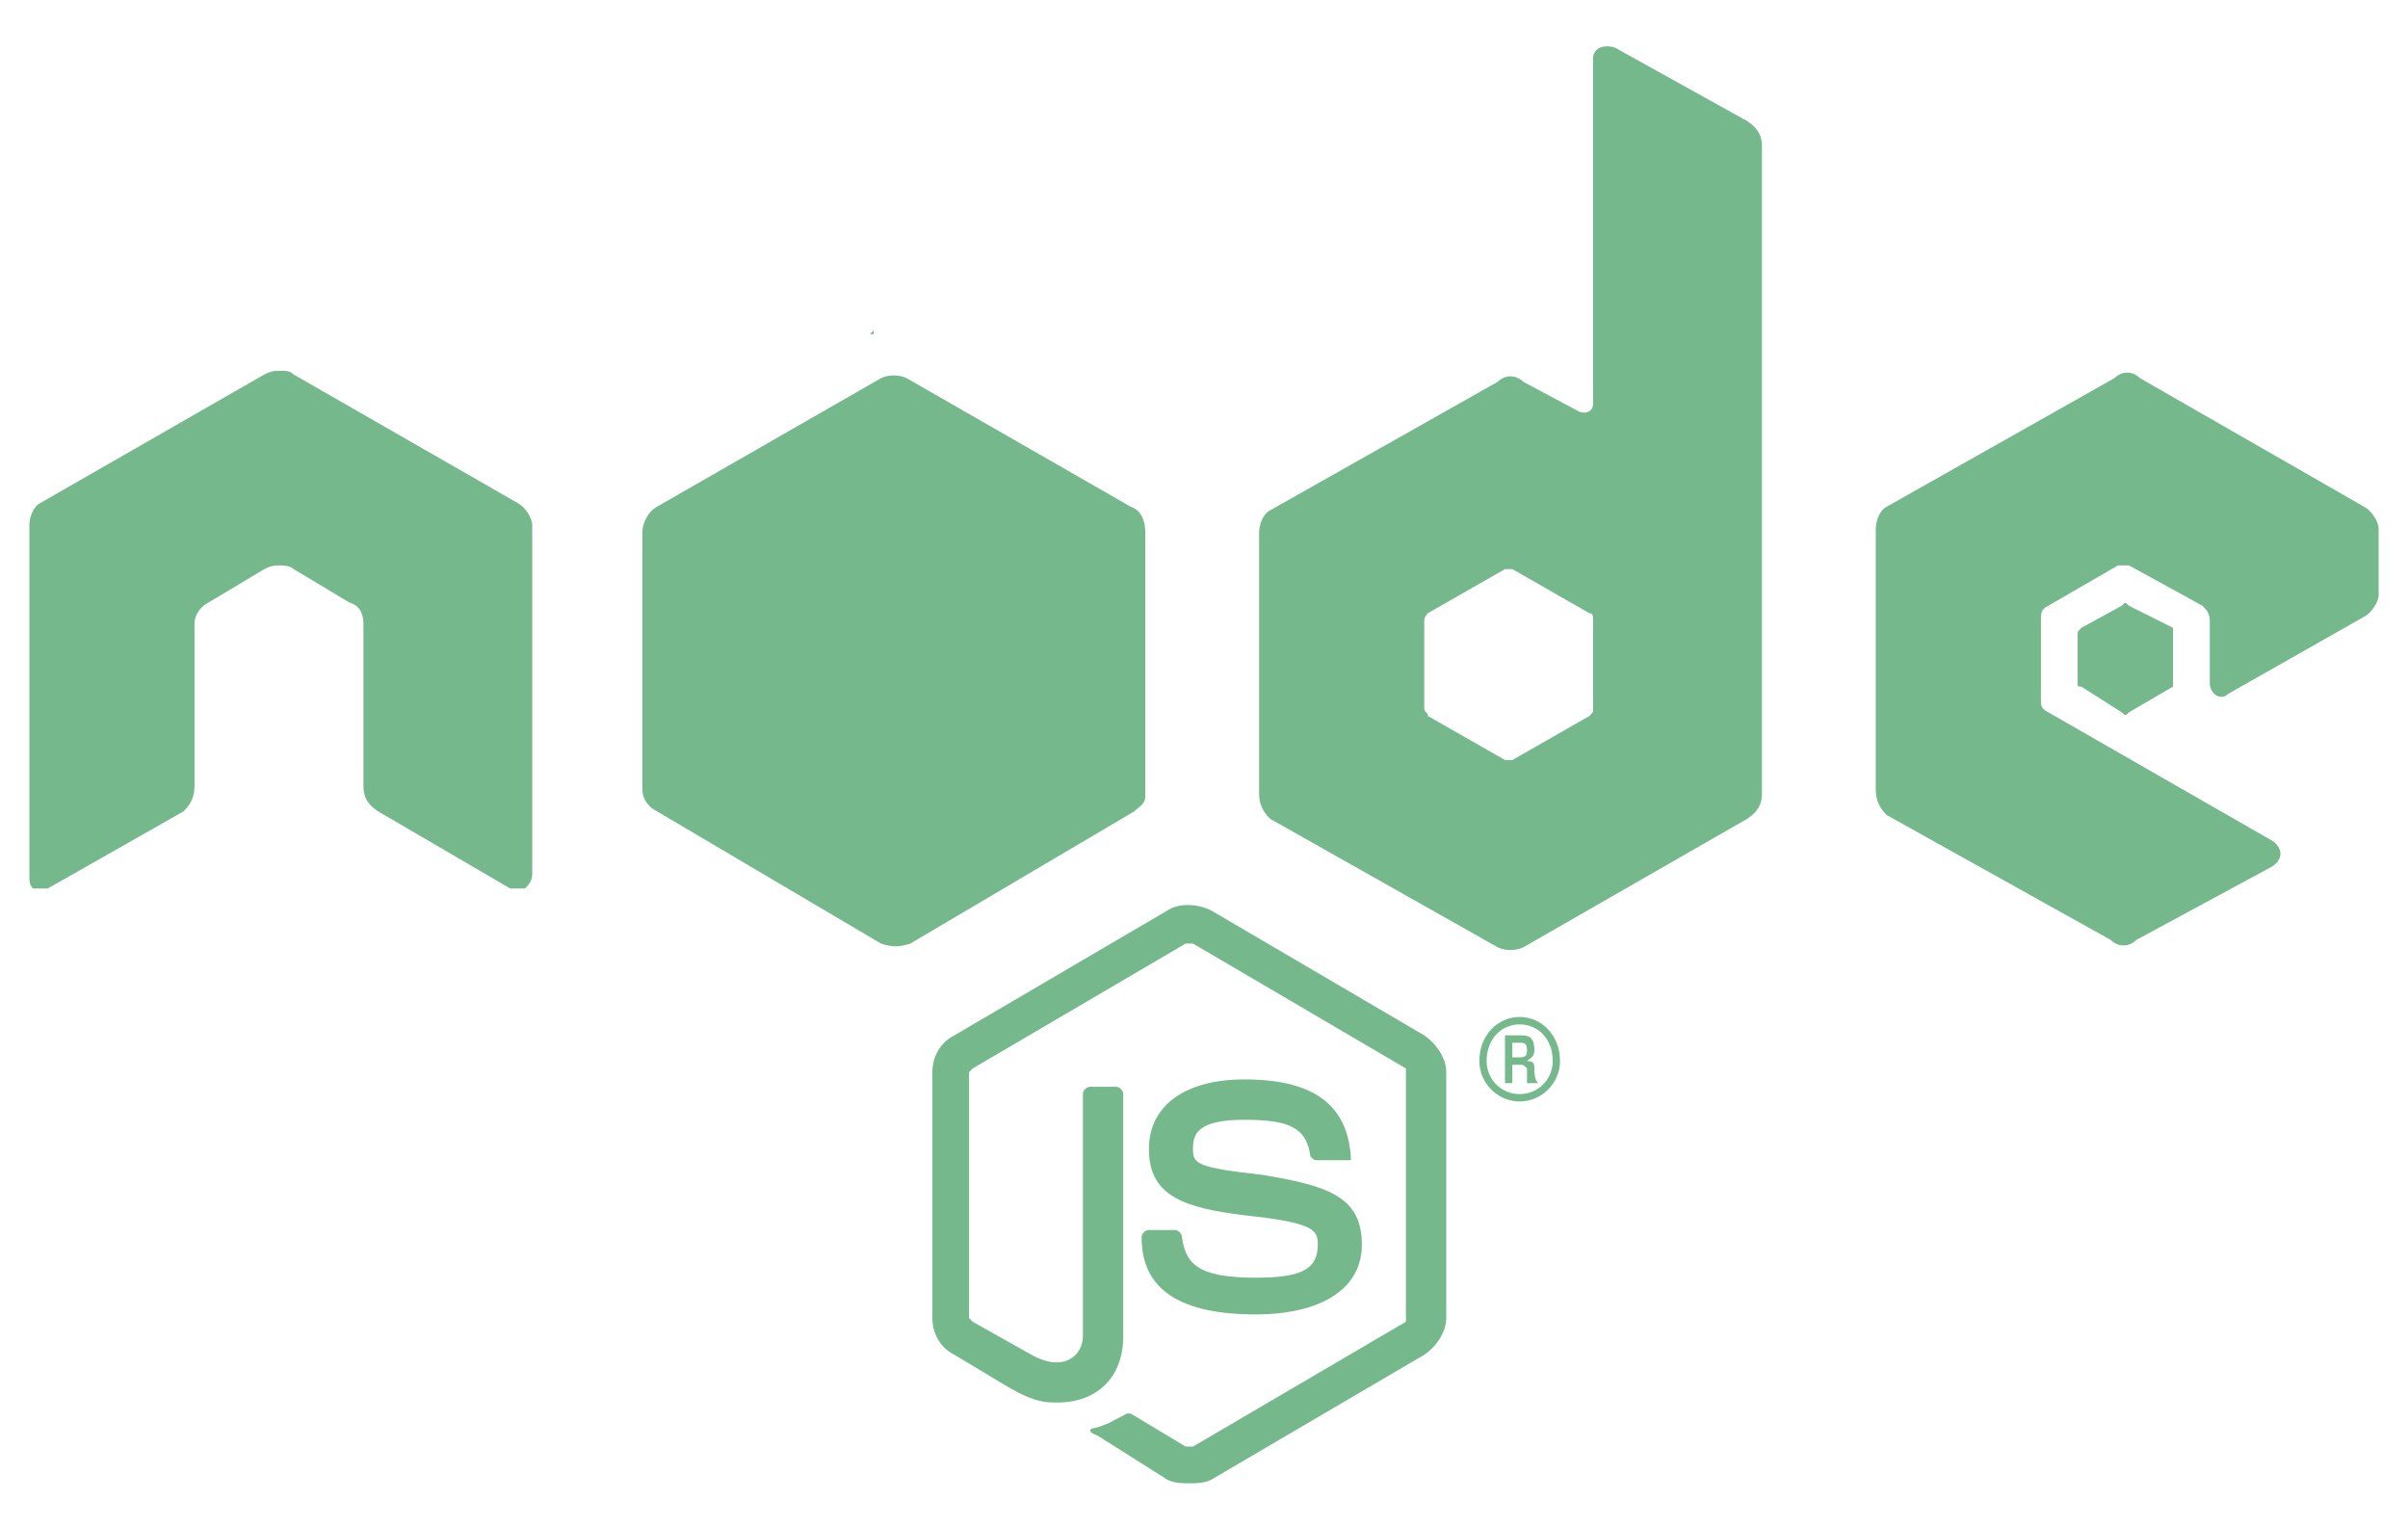 <svg width="41" height="26" viewBox="0 0 41 26" fill="none" xmlns="http://www.w3.org/2000/svg">
<path d="M20.25 25.25C20.125 25.25 20 25.25 19.875 25.188L18.688 24.438C18.5 24.375 18.562 24.312 18.625 24.312C18.875 24.25 18.938 24.188 19.188 24.062H19.25L20.188 24.625C20.188 24.625 20.25 24.625 20.312 24.625L23.938 22.5C23.938 22.5 23.938 22.5 23.938 22.438V18.25C23.938 18.188 23.938 18.188 23.938 18.188L20.312 16.062C20.25 16.062 20.25 16.062 20.188 16.062L16.562 18.188L16.5 18.25V22.438L16.562 22.5L17.562 23.062C18.125 23.375 18.438 23.062 18.438 22.75V18.625C18.438 18.562 18.5 18.5 18.562 18.5H19C19.062 18.5 19.125 18.562 19.125 18.625V22.75C19.125 23.438 18.688 23.875 18 23.875C17.812 23.875 17.625 23.875 17.188 23.625L16.25 23.062C16 22.938 15.875 22.688 15.875 22.438V18.25C15.875 18 16 17.75 16.25 17.625L19.875 15.5C20.062 15.375 20.375 15.375 20.625 15.5L24.25 17.625C24.438 17.75 24.625 18 24.625 18.25V22.438C24.625 22.688 24.438 22.938 24.25 23.062L20.625 25.188C20.5 25.25 20.375 25.25 20.25 25.25ZM23.188 21.188C23.188 21.938 22.5 22.375 21.375 22.375C19.75 22.375 19.438 21.688 19.438 21.062C19.438 21 19.5 20.938 19.562 20.938H20C20.062 20.938 20.125 21 20.125 21.062C20.188 21.5 20.375 21.75 21.375 21.75C22.125 21.75 22.438 21.625 22.438 21.188C22.438 20.938 22.375 20.812 21.188 20.688C20.188 20.562 19.562 20.375 19.562 19.562C19.562 18.812 20.188 18.375 21.188 18.375C22.375 18.375 22.938 18.812 23 19.688V19.75C22.938 19.75 22.938 19.75 22.938 19.75H22.438C22.375 19.75 22.375 19.75 22.312 19.688C22.25 19.188 21.938 19.062 21.188 19.062C20.375 19.062 20.312 19.312 20.312 19.562C20.312 19.812 20.375 19.875 21.5 20C22.625 20.188 23.188 20.375 23.188 21.188ZM26.562 18.062C26.562 18.438 26.25 18.75 25.875 18.75C25.5 18.75 25.188 18.438 25.188 18.062C25.188 17.625 25.5 17.312 25.875 17.312C26.25 17.312 26.562 17.625 26.562 18.062ZM26.438 18.062C26.438 17.688 26.188 17.438 25.875 17.438C25.562 17.438 25.312 17.688 25.312 18.062C25.312 18.375 25.562 18.625 25.875 18.625C26.188 18.625 26.438 18.375 26.438 18.062ZM26.188 18.438H26C26 18.375 26 18.188 26 18.188C25.938 18.125 25.938 18.125 25.875 18.125H25.75V18.438H25.625V17.625H25.875C26 17.625 26.125 17.625 26.125 17.875C26.125 18 26.062 18 26 18.062C26.125 18.062 26.125 18.125 26.125 18.188C26.125 18.25 26.125 18.375 26.188 18.438ZM26 17.875C26 17.75 25.938 17.75 25.875 17.75H25.75V18H25.875C26 18 26 17.938 26 17.875ZM9.062 8.938V14.875C9.062 15 9 15.062 8.938 15.125C8.875 15.125 8.75 15.125 8.688 15.125L6.438 13.812C6.25 13.688 6.188 13.562 6.188 13.375V10.625C6.188 10.438 6.125 10.312 5.938 10.25L5 9.688C4.938 9.625 4.812 9.625 4.75 9.625C4.688 9.625 4.625 9.625 4.5 9.688L3.562 10.25C3.438 10.312 3.312 10.438 3.312 10.625V13.375C3.312 13.562 3.25 13.688 3.125 13.812L0.812 15.125C0.75 15.125 0.688 15.125 0.562 15.125C0.5 15.062 0.5 15 0.5 14.875V8.938C0.5 8.812 0.562 8.625 0.688 8.562L4.5 6.375C4.625 6.312 4.688 6.312 4.75 6.312C4.875 6.312 4.938 6.312 5 6.375L8.812 8.562C8.938 8.625 9.062 8.812 9.062 8.938ZM30 2.5V13.5C30 13.688 29.938 13.812 29.75 13.938L25.938 16.125C25.812 16.188 25.625 16.188 25.5 16.125L21.625 13.938C21.5 13.812 21.438 13.688 21.438 13.5V9.062C21.438 8.938 21.5 8.75 21.625 8.688L25.5 6.5C25.625 6.375 25.812 6.375 25.938 6.5L26.875 7C27 7.062 27.125 7 27.125 6.875V1C27.125 0.812 27.312 0.75 27.5 0.812L29.75 2.062C29.938 2.188 30 2.312 30 2.5ZM27.125 10.562C27.125 10.5 27.125 10.438 27.062 10.438L25.75 9.688C25.75 9.688 25.688 9.688 25.625 9.688L24.312 10.438C24.312 10.438 24.25 10.5 24.25 10.562V12.062C24.25 12.125 24.312 12.125 24.312 12.188L25.625 12.938C25.688 12.938 25.75 12.938 25.75 12.938L27.062 12.188C27.125 12.125 27.125 12.125 27.125 12.062V10.562ZM40.25 10.5L37.938 11.812C37.812 11.938 37.625 11.812 37.625 11.625V10.562C37.625 10.438 37.562 10.375 37.5 10.312L36.25 9.625C36.188 9.625 36.125 9.625 36.062 9.625L34.875 10.312C34.75 10.375 34.75 10.438 34.75 10.562V11.938C34.75 12 34.75 12.062 34.875 12.125L38.688 14.312C38.875 14.438 38.875 14.625 38.688 14.75L36.375 16C36.25 16.125 36.062 16.125 35.938 16L32.125 13.875C32 13.75 31.938 13.625 31.938 13.438V9C31.938 8.875 32 8.688 32.125 8.625L36 6.438C36.125 6.312 36.312 6.312 36.438 6.438L40.25 8.625C40.375 8.688 40.5 8.875 40.5 9V10.125C40.5 10.25 40.375 10.438 40.25 10.5ZM35.438 10.688L36.125 10.312C36.188 10.25 36.188 10.25 36.25 10.312L37 10.688C37 10.75 37 10.75 37 10.812V11.625C37 11.688 37 11.688 37 11.688L36.25 12.125C36.188 12.188 36.188 12.188 36.125 12.125L35.438 11.688C35.375 11.688 35.375 11.688 35.375 11.625V10.812C35.375 10.75 35.375 10.75 35.438 10.688ZM19.5 13.438C19.5 13.5 19.5 13.5 19.5 13.562C19.5 13.688 19.375 13.75 19.312 13.812L15.5 16.062C15.312 16.125 15.188 16.125 15 16.062L11.188 13.812C11.062 13.75 10.938 13.625 10.938 13.438V9.062C10.938 8.875 11.062 8.688 11.188 8.625L15 6.438C15.125 6.375 15.312 6.375 15.438 6.438L19.25 8.625C19.438 8.688 19.5 8.875 19.5 9.062V13.438ZM14.875 5.625L14.812 5.688H14.875V5.625Z" fill="#74B88B"/>
</svg>
